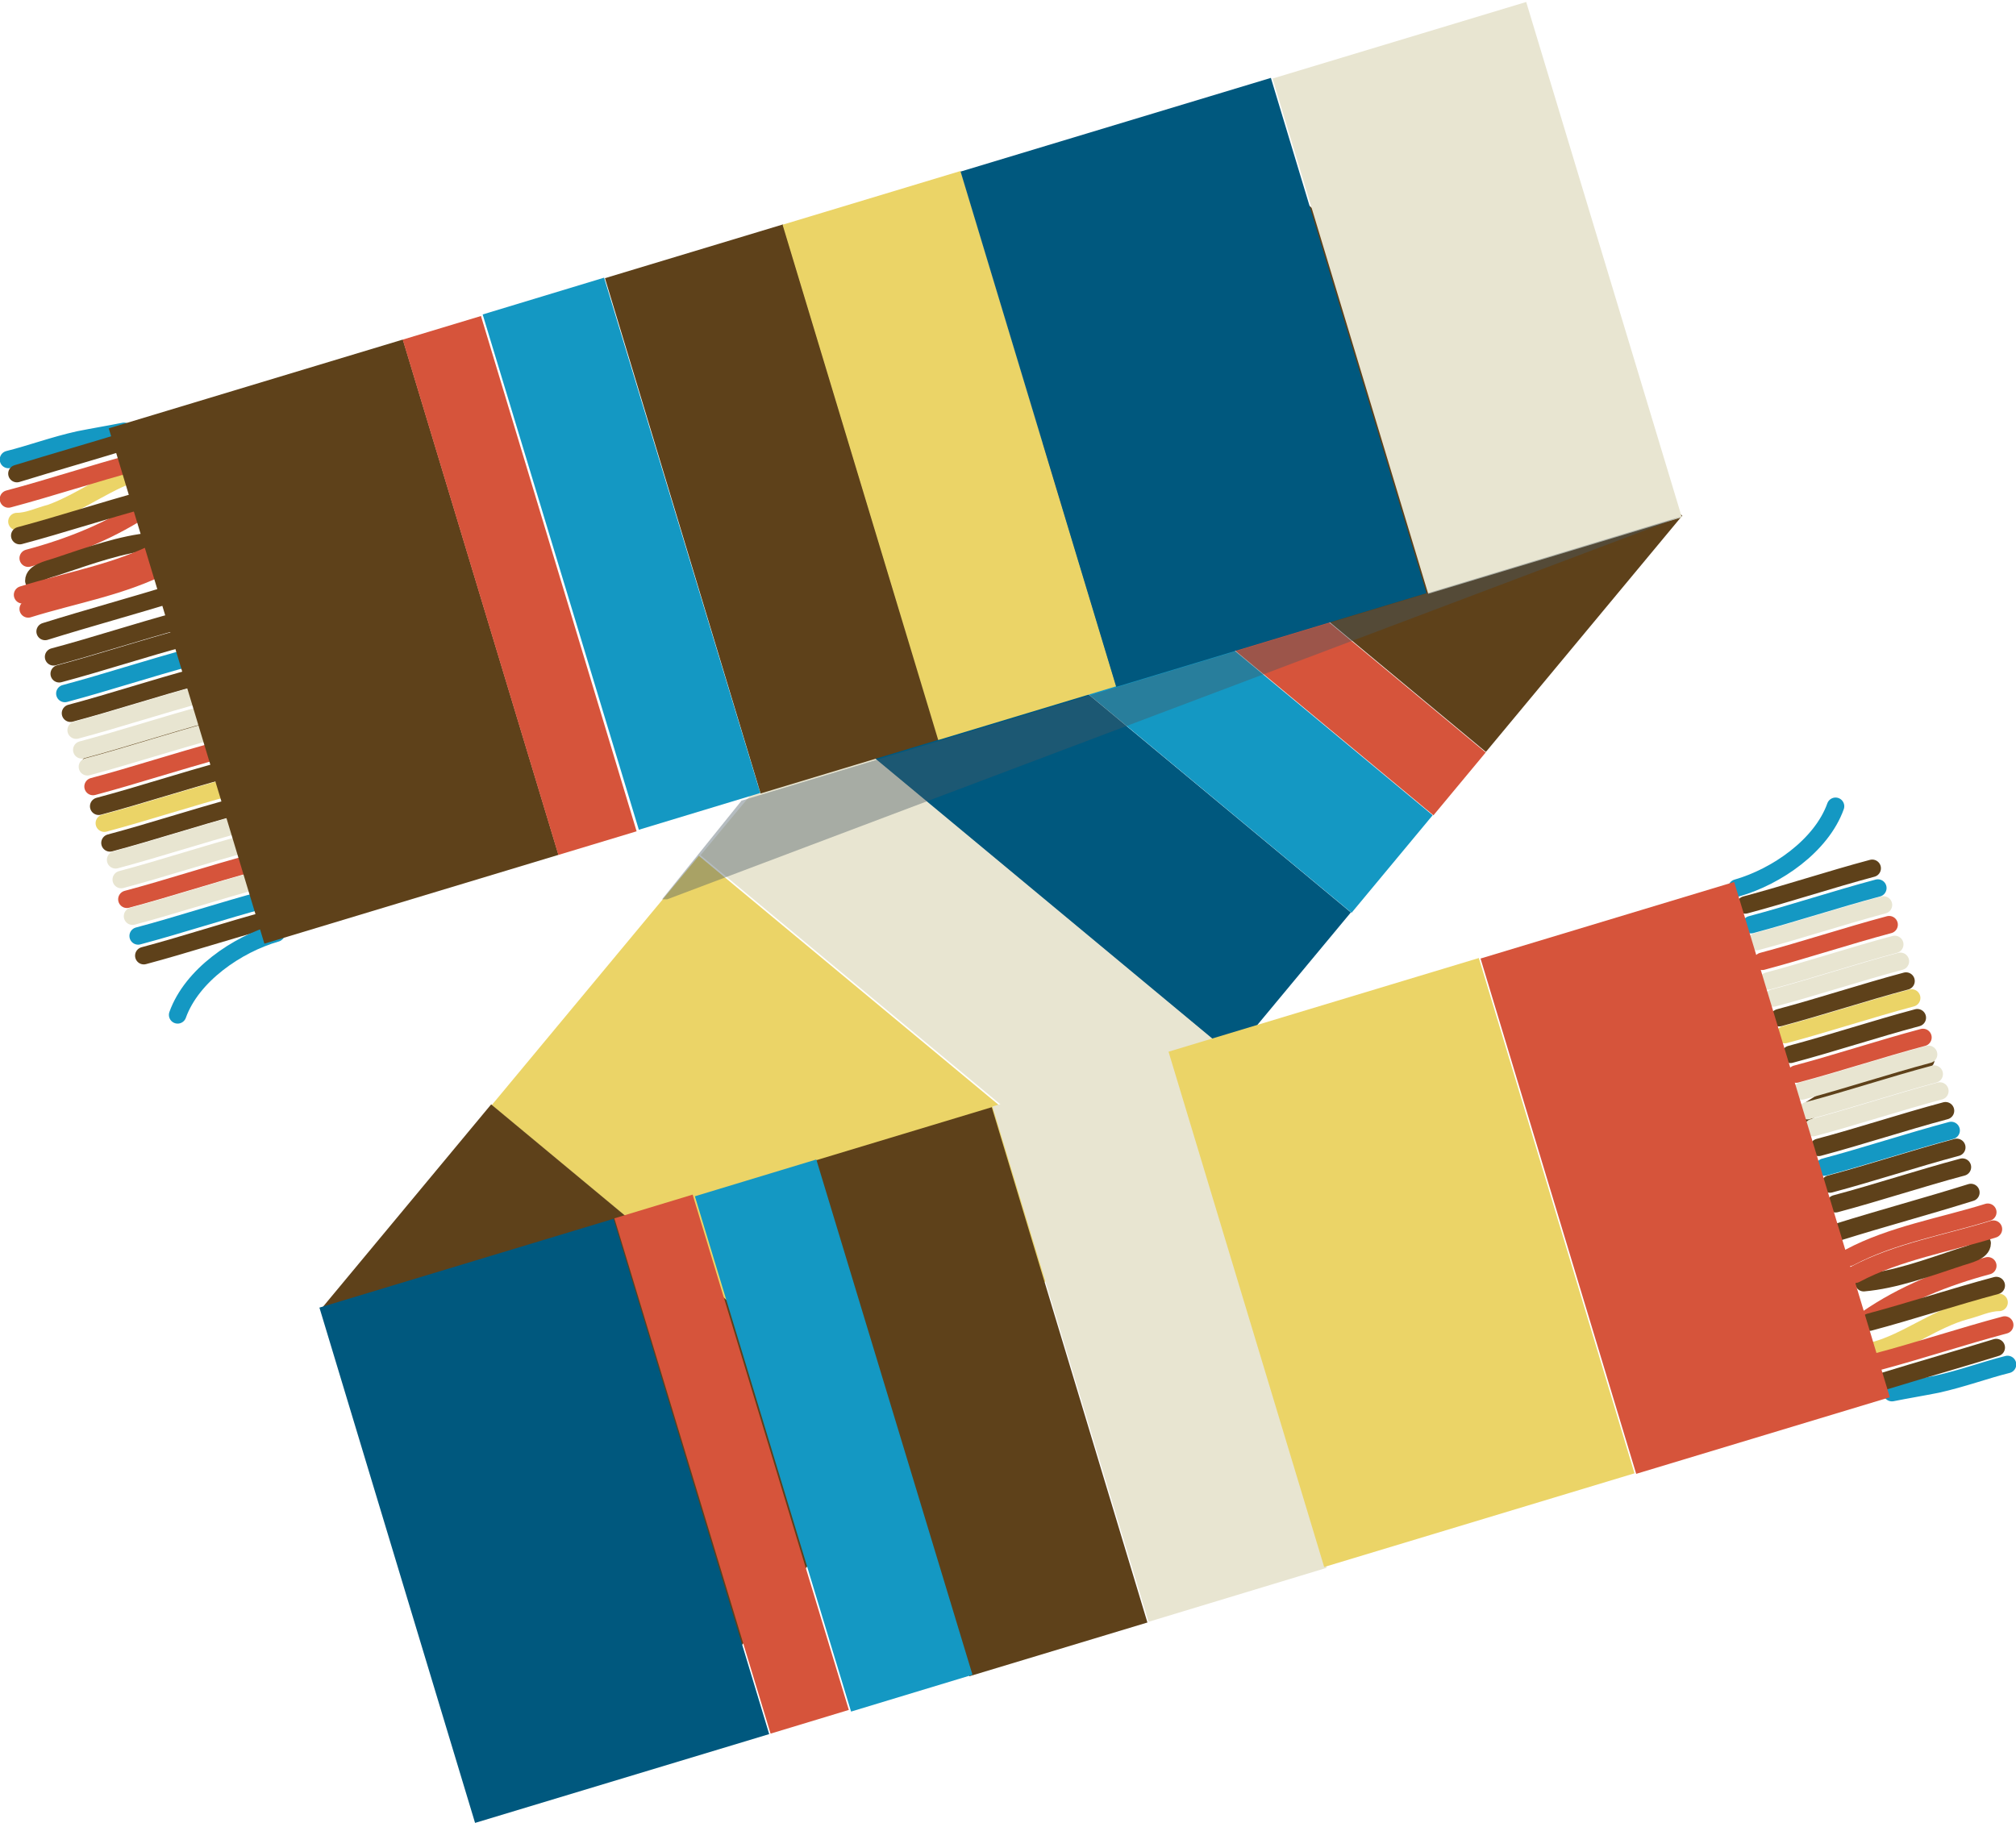 <?xml version="1.0" encoding="utf-8"?>
<!-- Generator: Adobe Illustrator 15.0.2, SVG Export Plug-In . SVG Version: 6.00 Build 0)  -->
<!DOCTYPE svg PUBLIC "-//W3C//DTD SVG 1.1//EN" "http://www.w3.org/Graphics/SVG/1.1/DTD/svg11.dtd">
<svg version="1.1" id="Layer_1" xmlns="http://www.w3.org/2000/svg" xmlns:xlink="http://www.w3.org/1999/xlink" x="0px" y="0px"
	 width="71.5px" height="64.8px" viewBox="0 0 71.5 64.8" enable-background="new 0 0 71.5 64.8" xml:space="preserve">
<rect x="43.3" y="6.8" transform="matrix(-0.639 0.769 -0.769 -0.639 92.562 -10.662)" fill="#5E411A" width="10.9" height="19.1"/>
<rect x="35.1" y="19.3" transform="matrix(-0.639 0.769 -0.769 -0.639 85.181 17.706)" fill="#00587E" width="6.6" height="19.1"/>
<rect x="30.9" y="24.3" transform="matrix(-0.639 0.769 -0.769 -0.639 82.182 29.232)" fill="#E8E5D1" width="6.6" height="19.1"/>
<rect x="22.7" y="31.3" transform="matrix(-0.639 0.769 -0.769 -0.639 78.05 45.108)" fill="#EBD467" width="11.5" height="19.1"/>
<rect x="17" y="39.4" transform="matrix(-0.639 0.769 -0.769 -0.639 73.269 63.483)" fill="#5E411A" width="9.4" height="19.1"/>
<rect x="42.9" y="12.1" transform="matrix(-0.639 0.769 -0.769 -0.639 89.41 1.433)" fill="#D6543B" width="2.9" height="19.1"/>
<rect x="39.7" y="15" transform="matrix(-0.639 0.769 -0.769 -0.639 87.714 7.974)" fill="#1498C3" width="4.5" height="19.1"/>
<path fill="none" stroke="#1498C3" stroke-width="0.619" stroke-linecap="round" stroke-miterlimit="10" d="M0.3,16.3
	c0.8-0.2,1.6-0.5,2.5-0.7c0.5-0.1,1.1-0.2,1.6-0.3"/>
<path fill="none" stroke="#5E411A" stroke-width="0.619" stroke-linecap="round" stroke-miterlimit="10" d="M4.6,15.6
	c-1.3,0.4-2.7,0.8-4,1.2"/>
<path fill="none" stroke="#EBD467" stroke-width="0.619" stroke-linecap="round" stroke-miterlimit="10" d="M0.6,18.5
	c0.4,0,0.8-0.2,1.2-0.3C2.9,17.8,3.9,17,5,16.7"/>
<path fill="none" stroke="#D6543B" stroke-width="0.619" stroke-linecap="round" stroke-miterlimit="10" d="M5.3,17.9
	c-1.3,0.9-2.8,1.5-4.3,1.9"/>
<path fill="none" stroke="#5E411A" stroke-width="0.619" stroke-linecap="round" stroke-miterlimit="10" d="M7.5,25.2
	c-1.3,0.9-2.8,1.5-4.3,1.9"/>
<path fill="none" stroke="#5E411A" stroke-width="0.619" stroke-linecap="round" stroke-miterlimit="10" d="M5.4,19.2
	C5.4,19.2,5.5,19.2,5.4,19.2c-1.1,0.1-2.2,0.5-3.4,0.9c-0.3,0.1-0.8,0.2-0.8,0.5"/>
<path fill="none" stroke="#D6543B" stroke-width="0.619" stroke-linecap="round" stroke-miterlimit="10" d="M5.9,20
	c-1.5,0.8-3.3,1.1-4.9,1.6"/>
<path fill="none" stroke="#D6543B" stroke-width="0.619" stroke-linecap="round" stroke-miterlimit="10" d="M5.7,19.5
	c-1.5,0.8-3.3,1.1-4.9,1.6"/>
<path fill="none" stroke="#5E411A" stroke-width="0.619" stroke-linecap="round" stroke-miterlimit="10" d="M6.3,21
	c-1.6,0.5-3.1,0.9-4.7,1.4"/>
<path fill="none" stroke="#5E411A" stroke-width="0.619" stroke-linecap="round" stroke-miterlimit="10" d="M6.4,22
	c-1.5,0.4-3,0.9-4.5,1.3"/>
<path fill="none" stroke="#5E411A" stroke-width="0.619" stroke-linecap="round" stroke-miterlimit="10" d="M6.6,22.6
	c-1.5,0.4-3,0.9-4.5,1.3"/>
<path fill="none" stroke="#5E411A" stroke-width="0.619" stroke-linecap="round" stroke-miterlimit="10" d="M5.2,17.7
	c-1.5,0.4-3,0.9-4.5,1.3"/>
<path fill="none" stroke="#1498C3" stroke-width="0.619" stroke-linecap="round" stroke-miterlimit="10" d="M6.8,23.3
	c-1.5,0.4-3,0.9-4.5,1.3"/>
<path fill="none" stroke="#5E411A" stroke-width="0.619" stroke-linecap="round" stroke-miterlimit="10" d="M7,24
	c-1.5,0.4-3,0.9-4.5,1.3"/>
<path fill="none" stroke="#E8E5D1" stroke-width="0.619" stroke-linecap="round" stroke-miterlimit="10" d="M7.2,24.6
	c-1.5,0.4-3,0.9-4.5,1.3"/>
<path fill="none" stroke="#E8E5D1" stroke-width="0.619" stroke-linecap="round" stroke-miterlimit="10" d="M7.4,25.3
	c-1.5,0.4-3,0.9-4.5,1.3"/>
<path fill="none" stroke="#E8E5D1" stroke-width="0.619" stroke-linecap="round" stroke-miterlimit="10" d="M7.6,25.9
	c-1.5,0.4-3,0.9-4.5,1.3"/>
<path fill="none" stroke="#D6543B" stroke-width="0.619" stroke-linecap="round" stroke-miterlimit="10" d="M7.8,26.6
	c-1.5,0.4-3,0.9-4.5,1.3"/>
<path fill="none" stroke="#5E411A" stroke-width="0.619" stroke-linecap="round" stroke-miterlimit="10" d="M8,27.3
	c-1.5,0.4-3,0.9-4.5,1.3"/>
<path fill="none" stroke="#EBD467" stroke-width="0.619" stroke-linecap="round" stroke-miterlimit="10" d="M8.2,27.9
	c-1.5,0.4-3,0.9-4.5,1.3"/>
<path fill="none" stroke="#D6543B" stroke-width="0.619" stroke-linecap="round" stroke-miterlimit="10" d="M4.8,16.4
	c-1.5,0.4-3,0.9-4.5,1.3"/>
<path fill="none" stroke="#5E411A" stroke-width="0.619" stroke-linecap="round" stroke-miterlimit="10" d="M8.4,28.6
	c-1.5,0.4-3,0.9-4.5,1.3"/>
<path fill="none" stroke="#E8E5D1" stroke-width="0.619" stroke-linecap="round" stroke-miterlimit="10" d="M8.6,29.2
	c-1.5,0.4-3,0.9-4.5,1.3"/>
<path fill="none" stroke="#E8E5D1" stroke-width="0.619" stroke-linecap="round" stroke-miterlimit="10" d="M8.8,29.9
	c-1.5,0.4-3,0.9-4.5,1.3"/>
<path fill="none" stroke="#D6543B" stroke-width="0.619" stroke-linecap="round" stroke-miterlimit="10" d="M9,30.6
	c-1.5,0.4-3,0.9-4.5,1.3"/>
<path fill="none" stroke="#E8E5D1" stroke-width="0.619" stroke-linecap="round" stroke-miterlimit="10" d="M9.2,31.2
	c-1.5,0.4-3,0.9-4.5,1.3"/>
<path fill="none" stroke="#1498C3" stroke-width="0.619" stroke-linecap="round" stroke-miterlimit="10" d="M9.4,31.9
	c-1.5,0.4-3,0.9-4.5,1.3"/>
<path fill="none" stroke="#5E411A" stroke-width="0.619" stroke-linecap="round" stroke-miterlimit="10" d="M9.6,32.6
	c-1.5,0.4-3,0.9-4.5,1.3"/>
<path fill="none" stroke="#1498C3" stroke-width="0.619" stroke-linecap="round" stroke-miterlimit="10" d="M9.8,33.1
	c-1.4,0.4-3,1.5-3.5,2.9"/>
<rect x="6.4" y="13.2" transform="matrix(0.957 -0.289 0.289 0.957 -6.083 4.412)" fill="#5E411A" width="10.9" height="19.1"/>
<rect x="24.1" y="8.5" transform="matrix(0.957 -0.289 0.289 0.957 -4.065 8.698)" fill="#5E411A" width="6.6" height="19.1"/>
<rect x="30.4" y="6.6" transform="matrix(0.957 -0.289 0.289 0.957 -3.245 10.441)" fill="#EBD467" width="6.6" height="19.1"/>
<rect x="36.6" y="4" transform="matrix(0.957 -0.289 0.289 0.957 -2.114 12.836)" fill="#00587E" width="11.5" height="19.1"/>
<rect x="47.7" y="1" transform="matrix(0.957 -0.289 0.289 0.957 -0.805 15.615)" fill="#E8E5D1" width="9.4" height="19.1"/>
<rect x="17" y="11.2" transform="matrix(0.957 -0.289 0.289 0.957 -5.223 6.242)" fill="#D6543B" width="2.9" height="19.1"/>
<rect x="19.8" y="10.1" transform="matrix(0.957 -0.29 0.29 0.957 -4.759 7.231)" fill="#1498C3" width="4.5" height="19.1"/>
<path fill="none" stroke="#1498C3" stroke-width="0.619" stroke-linecap="round" stroke-miterlimit="10" d="M71.2,48.4
	c-0.8,0.2-1.6,0.5-2.5,0.7c-0.5,0.1-1.1,0.2-1.6,0.3"/>
<path fill="none" stroke="#5E411A" stroke-width="0.619" stroke-linecap="round" stroke-miterlimit="10" d="M66.8,49
	c1.3-0.4,2.7-0.8,4-1.2"/>
<path fill="none" stroke="#EBD467" stroke-width="0.619" stroke-linecap="round" stroke-miterlimit="10" d="M70.9,46.2
	c-0.4,0-0.8,0.2-1.2,0.3c-1.1,0.3-2.1,1.1-3.2,1.4"/>
<path fill="none" stroke="#D6543B" stroke-width="0.619" stroke-linecap="round" stroke-miterlimit="10" d="M66.2,46.8
	c1.3-0.9,2.8-1.5,4.3-1.9"/>
<path fill="none" stroke="#5E411A" stroke-width="0.619" stroke-linecap="round" stroke-miterlimit="10" d="M64,39.5
	c1.3-0.9,2.8-1.5,4.3-1.9"/>
<path fill="none" stroke="#5E411A" stroke-width="0.619" stroke-linecap="round" stroke-miterlimit="10" d="M66.1,45.5
	C66,45.5,66,45.5,66.1,45.5c1.1-0.1,2.2-0.5,3.4-0.9c0.3-0.1,0.8-0.2,0.8-0.5"/>
<path fill="none" stroke="#D6543B" stroke-width="0.619" stroke-linecap="round" stroke-miterlimit="10" d="M65.6,44.6
	c1.5-0.8,3.3-1.1,4.9-1.6"/>
<path fill="none" stroke="#D6543B" stroke-width="0.619" stroke-linecap="round" stroke-miterlimit="10" d="M65.8,45.2
	c1.5-0.8,3.3-1.1,4.9-1.6"/>
<path fill="none" stroke="#5E411A" stroke-width="0.619" stroke-linecap="round" stroke-miterlimit="10" d="M65.2,43.7
	c1.6-0.5,3.1-0.9,4.7-1.4"/>
<path fill="none" stroke="#5E411A" stroke-width="0.619" stroke-linecap="round" stroke-miterlimit="10" d="M65.1,42.7
	c1.5-0.4,3-0.9,4.5-1.3"/>
<path fill="none" stroke="#5E411A" stroke-width="0.619" stroke-linecap="round" stroke-miterlimit="10" d="M64.9,42
	c1.5-0.4,3-0.9,4.5-1.3"/>
<path fill="none" stroke="#5E411A" stroke-width="0.619" stroke-linecap="round" stroke-miterlimit="10" d="M66.3,46.9
	c1.5-0.4,3-0.9,4.5-1.3"/>
<path fill="none" stroke="#1498C3" stroke-width="0.619" stroke-linecap="round" stroke-miterlimit="10" d="M64.7,41.4
	c1.5-0.4,3-0.9,4.5-1.3"/>
<path fill="none" stroke="#5E411A" stroke-width="0.619" stroke-linecap="round" stroke-miterlimit="10" d="M64.5,40.7
	c1.5-0.4,3-0.9,4.5-1.3"/>
<path fill="none" stroke="#E8E5D1" stroke-width="0.619" stroke-linecap="round" stroke-miterlimit="10" d="M64.3,40
	c1.5-0.4,3-0.9,4.5-1.3"/>
<path fill="none" stroke="#E8E5D1" stroke-width="0.619" stroke-linecap="round" stroke-miterlimit="10" d="M64.1,39.4
	c1.5-0.4,3-0.9,4.5-1.3"/>
<path fill="none" stroke="#E8E5D1" stroke-width="0.619" stroke-linecap="round" stroke-miterlimit="10" d="M63.9,38.7
	c1.5-0.4,3-0.9,4.5-1.3"/>
<path fill="none" stroke="#D6543B" stroke-width="0.619" stroke-linecap="round" stroke-miterlimit="10" d="M63.7,38.1
	c1.5-0.4,3-0.9,4.5-1.3"/>
<path fill="none" stroke="#5E411A" stroke-width="0.619" stroke-linecap="round" stroke-miterlimit="10" d="M63.5,37.4
	c1.5-0.4,3-0.9,4.5-1.3"/>
<path fill="none" stroke="#EBD467" stroke-width="0.619" stroke-linecap="round" stroke-miterlimit="10" d="M63.3,36.7
	c1.5-0.4,3-0.9,4.5-1.3"/>
<path fill="none" stroke="#D6543B" stroke-width="0.619" stroke-linecap="round" stroke-miterlimit="10" d="M66.6,48.3
	c1.5-0.4,3-0.9,4.5-1.3"/>
<path fill="none" stroke="#5E411A" stroke-width="0.619" stroke-linecap="round" stroke-miterlimit="10" d="M63.1,36.1
	c1.5-0.4,3-0.9,4.5-1.3"/>
<path fill="none" stroke="#E8E5D1" stroke-width="0.619" stroke-linecap="round" stroke-miterlimit="10" d="M62.9,35.4
	c1.5-0.4,3-0.9,4.5-1.3"/>
<path fill="none" stroke="#E8E5D1" stroke-width="0.619" stroke-linecap="round" stroke-miterlimit="10" d="M62.7,34.8
	c1.5-0.4,3-0.9,4.5-1.3"/>
<path fill="none" stroke="#D6543B" stroke-width="0.619" stroke-linecap="round" stroke-miterlimit="10" d="M62.5,34.1
	c1.5-0.4,3-0.9,4.5-1.3"/>
<path fill="none" stroke="#E8E5D1" stroke-width="0.619" stroke-linecap="round" stroke-miterlimit="10" d="M62.3,33.4
	c1.5-0.4,3-0.9,4.5-1.3"/>
<path fill="none" stroke="#1498C3" stroke-width="0.619" stroke-linecap="round" stroke-miterlimit="10" d="M62.1,32.8
	c1.5-0.4,3-0.9,4.5-1.3"/>
<path fill="none" stroke="#5E411A" stroke-width="0.619" stroke-linecap="round" stroke-miterlimit="10" d="M61.9,32.1
	c1.5-0.4,3-0.9,4.5-1.3"/>
<path fill="none" stroke="#1498C3" stroke-width="0.619" stroke-linecap="round" stroke-miterlimit="10" d="M61.6,31.5
	c1.4-0.4,3-1.5,3.5-2.9"/>
<rect x="13.9" y="44.4" transform="matrix(0.957 -0.289 0.289 0.957 -14.805 7.91)" fill="#00587E" width="10.9" height="19.1"/>
<rect x="31.5" y="39.8" transform="matrix(0.957 -0.289 0.289 0.957 -12.789 12.197)" fill="#5E411A" width="6.6" height="19.1"/>
<rect x="37.8" y="37.9" transform="matrix(0.957 -0.29 0.29 0.957 -11.97 13.942)" fill="#E8E5D1" width="6.6" height="19.1"/>
<rect x="44" y="35.2" transform="matrix(0.957 -0.289 0.289 0.957 -10.837 16.336)" fill="#EBD467" width="11.5" height="19.1"/>
<rect x="55.1" y="32.2" transform="matrix(0.957 -0.289 0.289 0.957 -9.527 19.11)" fill="#D6543B" width="9.4" height="19.1"/>
<rect x="24.5" y="42.4" transform="matrix(0.957 -0.29 0.29 0.957 -13.952 9.745)" fill="#D6543B" width="2.9" height="19.1"/>
<rect x="27.3" y="41.4" transform="matrix(0.957 -0.29 0.29 0.957 -13.487 10.732)" fill="#1498C3" width="4.5" height="19.1"/>
<g opacity="0.4">
	<g>
		<defs>
			<rect id="SVGID_1_" x="23.4" y="18.3" width="36.3" height="13.6"/>
		</defs>
		<clipPath id="SVGID_2_">
			<use xlink:href="#SVGID_1_"  overflow="visible"/>
		</clipPath>
		<polygon clip-path="url(#SVGID_2_)" fill="#465761" points="59.7,18.3 23.4,32 26.3,28.4 		"/>
	</g>
</g>
</svg>

